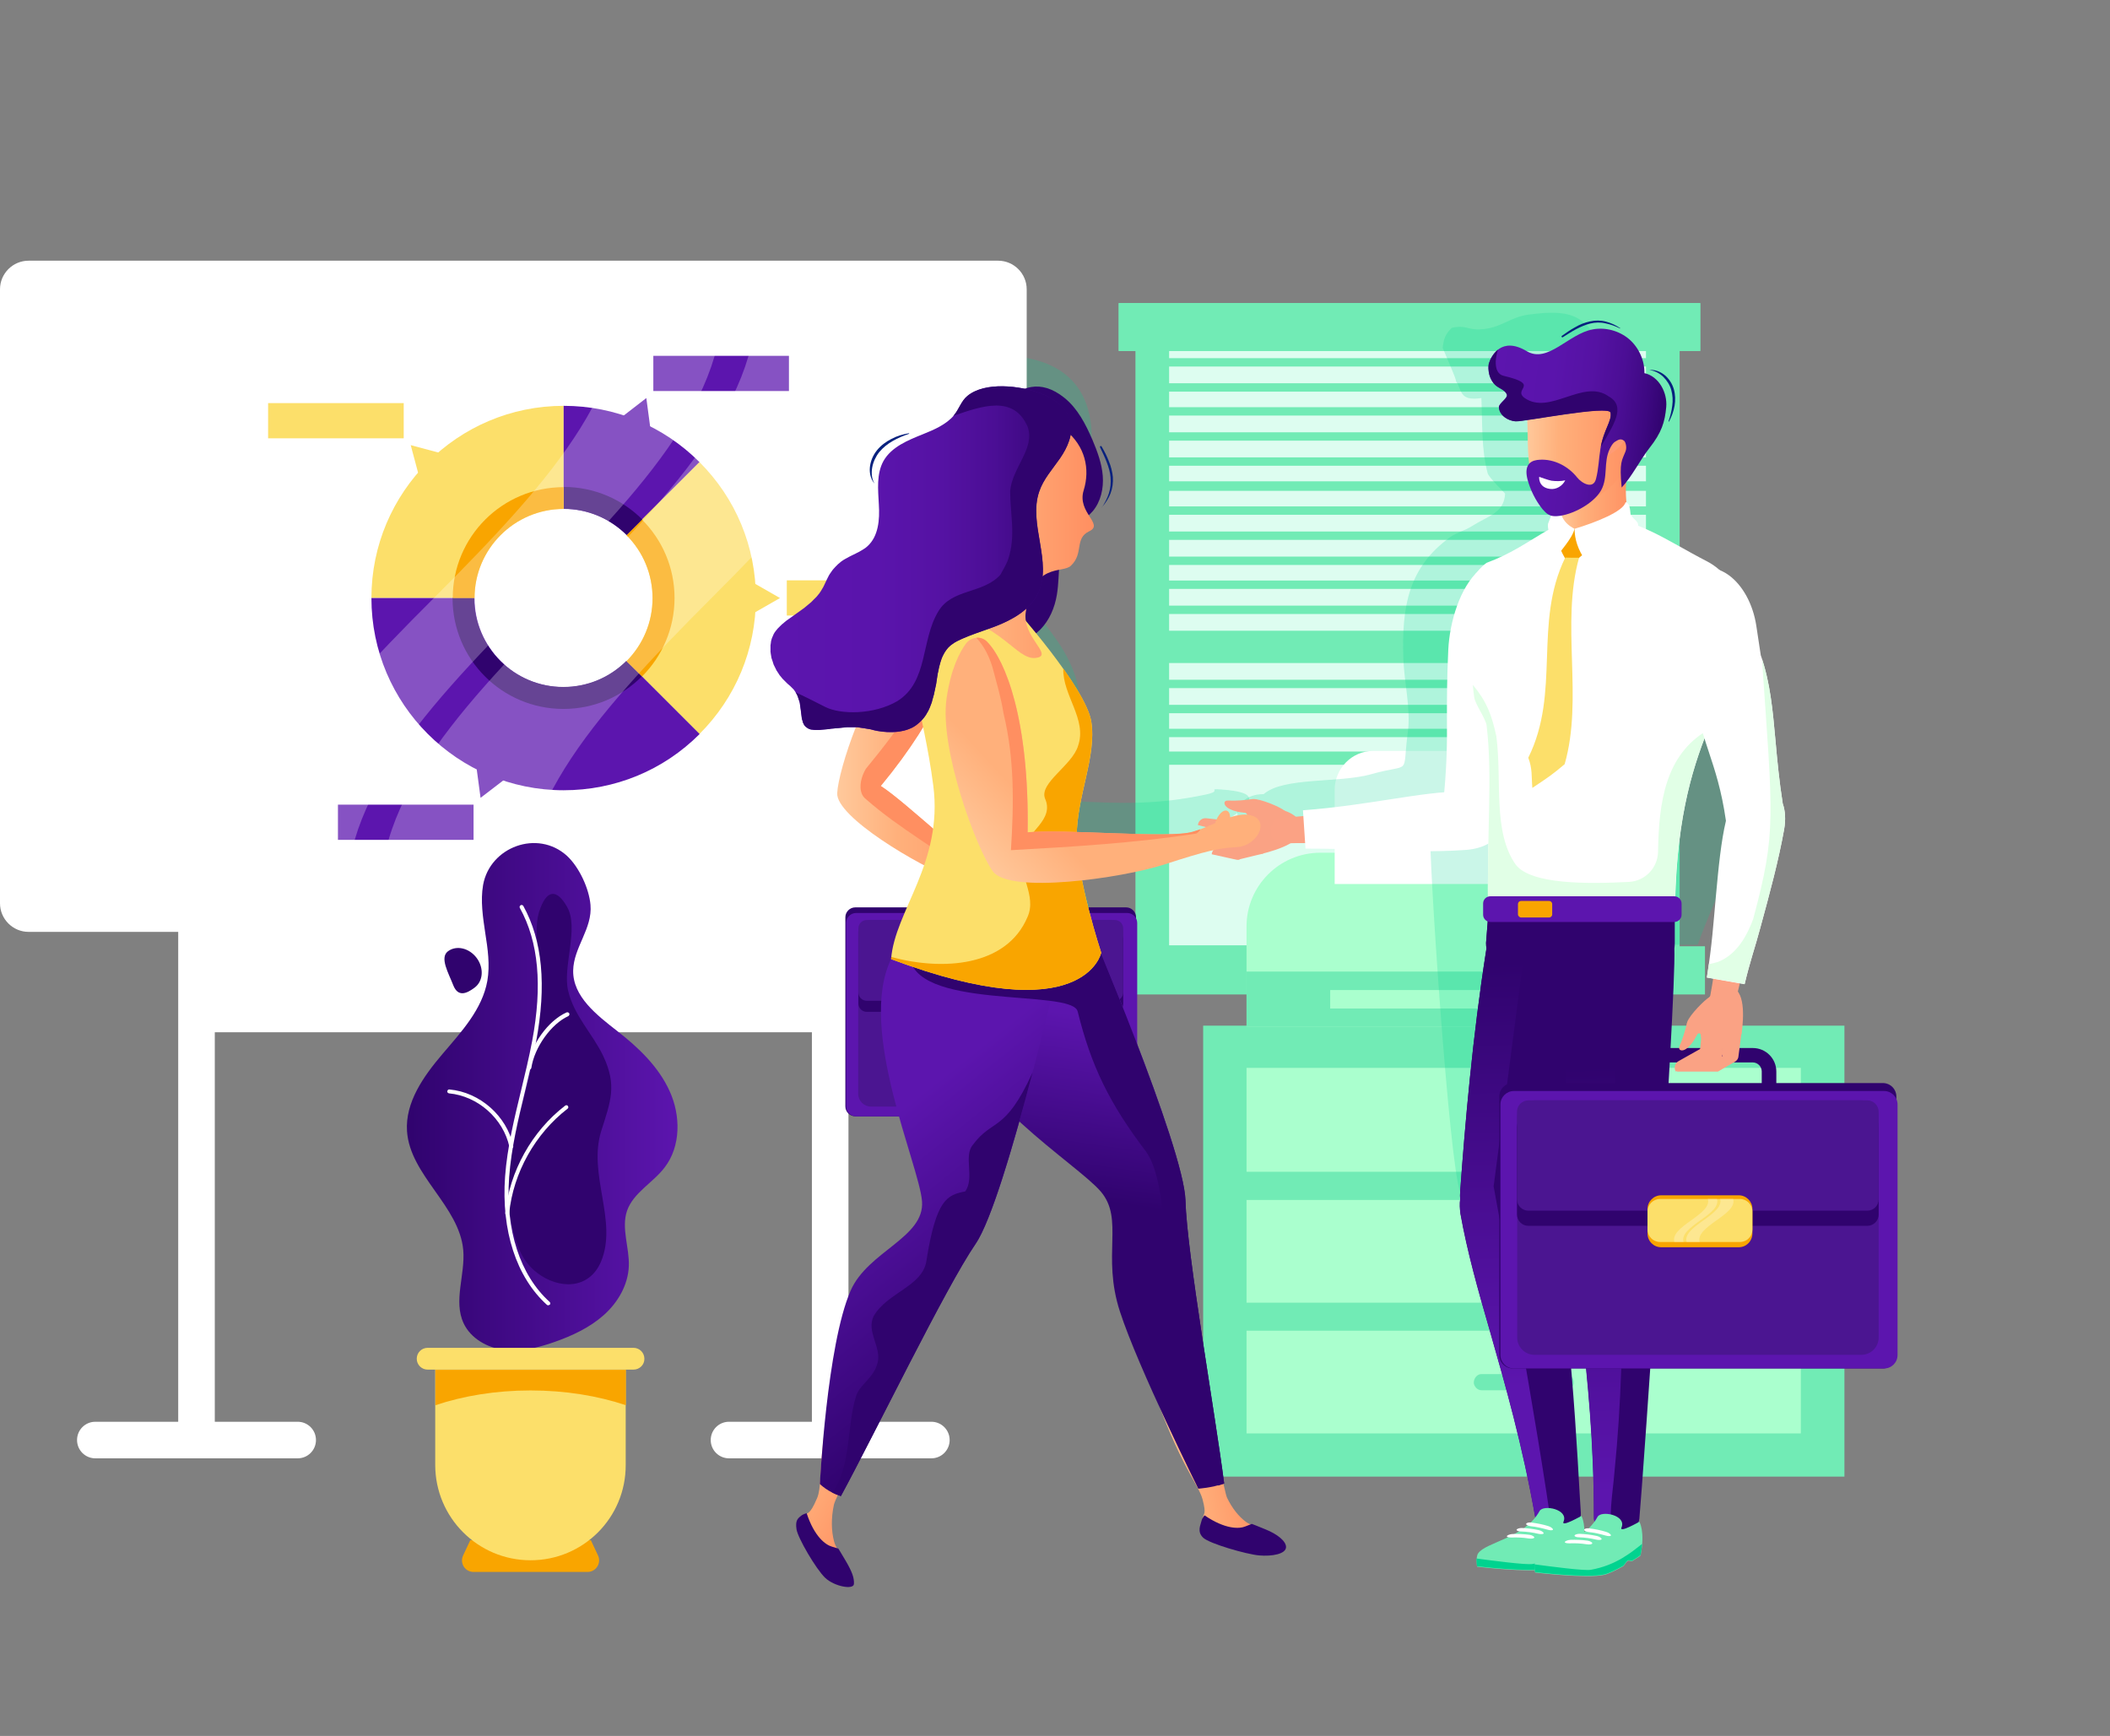 <?xml version="1.0" encoding="utf-8"?>
<!-- Generator: Adobe Illustrator 22.1.0, SVG Export Plug-In . SVG Version: 6.00 Build 0)  -->
<svg version="1.1" xmlns="http://www.w3.org/2000/svg" xmlns:xlink="http://www.w3.org/1999/xlink" x="0px" y="0px"
	 viewBox="0 0 1084.5 892.3" style="enable-background:new 0 0 1084.5 892.3;" xml:space="preserve">
<rect x="0" y="0" width="1084.5" height="892.3" fill="#808080" stroke="none"/>
<style type="text/css">
	.st0{fill:#DDFDF0;}
	.st1{fill:#AAFFCE;}
	.st2{fill:#71EBB5;}
	.st3{fill:#FFFFFF;}
	.st4{fill:#E1FFE6;}
	.st5{opacity:0.21;fill:#00D38F;}
	.st6{fill:#FCDF6A;}
	.st7{fill:#5C15AE;}
	.st8{fill:#30036E;}
	.st9{fill:#F9A500;}
	.st10{opacity:0.26;}
	.st11{fill:url(#SVGID_1_);}
	.st12{fill:#FAA284;}
	.st13{fill:#FBA284;}
	.st14{fill:url(#SVGID_2_);}
	.st15{fill:url(#SVGID_3_);}
	.st16{fill:url(#SVGID_4_);}
	.st17{fill:url(#SVGID_5_);}
	.st18{fill:#FF9B75;}
	.st19{fill:url(#SVGID_6_);}
	.st20{fill:#08217E;}
	.st21{fill:#00D38F;}
	.st22{fill:#4B1591;}
	.st23{fill:#FF983D;}
	.st24{fill:url(#SVGID_7_);}
	.st25{fill:url(#SVGID_8_);}
	.st26{fill:url(#SVGID_9_);}
	.st27{fill:url(#SVGID_10_);}
	.st28{fill:#FF8F61;}
	.st29{fill:url(#SVGID_11_);}
	.st30{fill:url(#SVGID_12_);}
	.st31{fill:url(#SVGID_13_);}
	.st32{fill:url(#SVGID_14_);}
	.st33{fill:url(#SVGID_15_);}
</style>

<g id="okno">
	<g>
		<rect x="586.1" y="170" class="st0" width="273.5" height="324.5"/>
		<rect x="595.9" y="184.1" class="st2" width="255" height="4.3"/>
		<rect x="595.9" y="197" class="st2" width="255" height="4.3"/>
		<rect x="595.9" y="209.3" class="st2" width="255" height="4.3"/>
		<rect x="595.9" y="222.2" class="st2" width="255" height="4.3"/>
		<rect x="595.9" y="235.1" class="st2" width="255" height="4.3"/>
		<rect x="595.9" y="247.4" class="st2" width="255" height="4.9"/>
		<rect x="595.9" y="260.3" class="st2" width="255" height="4.3"/>
		<rect x="595.9" y="273.2" class="st2" width="255" height="4.3"/>
		<rect x="595.9" y="286.1" class="st2" width="255" height="4.3"/>
		<rect x="595.9" y="298.4" class="st2" width="255" height="4.3"/>
		<rect x="595.9" y="311.3" class="st2" width="255" height="4.3"/>
		<rect x="595.9" y="324.2" class="st2" width="255" height="4.3"/>
		<rect x="595.9" y="336.5" class="st2" width="255" height="4.3"/>
		<rect x="595.9" y="349.4" class="st2" width="255" height="4.3"/>
		<rect x="595.9" y="362.3" class="st2" width="255" height="4.3"/>
		<rect x="595.9" y="374.6" class="st2" width="255" height="4.3"/>
		<rect x="595.9" y="386.3" class="st2" width="255" height="6.8"/>
		<path class="st2" d="M600.9,485.9H846V179.2H600.9V485.9z M863.3,503.7H583.6V161.4h279.7V503.7z"/>
		<rect x="592.2" y="327.3" class="st2" width="262.4" height="10.4"/>
		<rect x="572.5" y="486.5" class="st2" width="303.8" height="24.6"/>
		<rect x="572.5" y="486.5" class="st2" width="303.8" height="24.6"/>
		<rect x="575" y="155.8" class="st2" width="298.9" height="24.6"/>
		<rect x="575" y="155.8" class="st2" width="298.9" height="24.6"/>
	</g>
	<g>
		<rect x="618.4" y="527.2" class="st2" width="329.6" height="231.8"/>
		<rect x="640.7" y="548.9" class="st1" width="284.9" height="53.4"/>
		<rect x="640.7" y="616.8" class="st1" width="284.9" height="52.8"/>
		<rect x="640.7" y="684" class="st1" width="284.9" height="52.8"/>
		<path class="st2" d="M805,714.6c-43.6,0-43.6,0-43.6,0c-2.2,0-3.9-2.2-3.9-3.9c0-2.2,1.7-4.4,3.9-4.4c43.6,0,43.6,0,43.6,0
			c2.2,0,3.9,2.2,3.9,4.4C808.9,712.4,807.2,714.6,805,714.6z"/>
		<path class="st2" d="M805,646.8c-43.6,0-43.6,0-43.6,0c-2.2,0-3.9-1.7-3.9-3.9c0-2.2,1.7-3.9,3.9-3.9c43.6,0,43.6,0,43.6,0
			c2.2,0,3.9,1.7,3.9,3.9C808.9,645.1,807.2,646.8,805,646.8z"/>
		<path class="st2" d="M805,579.5c-43.6,0-43.6,0-43.6,0c-2.2,0-3.9-1.7-3.9-3.9s1.7-3.9,3.9-3.9c43.6,0,43.6,0,43.6,0
			c2.2,0,3.9,1.7,3.9,3.9S807.2,579.5,805,579.5z"/>
		<path class="st1" d="M818.9,438.3c-140.2,0-140.2,0-140.2,0c-21.2,0-38,17.2-38,37.8c0,51.7,0,51.7,0,51.7
			c216.7,0,216.7,0,216.7,0c0-51.7,0-51.7,0-51.7C857.5,455.5,840.1,438.3,818.9,438.3z"/>
		<path class="st3" d="M811.7,454.4c0-30.6,0-30.6,0-30.6c-38-37.8-38-37.8-38-37.8c-68.1,0-68.1,0-68.1,0c-10.6,0-19.6,8.9-19.6,20
			c0,48.4,0,48.4,0,48.4H811.7z"/>
		<path class="st4" d="M793.2,423.8c18.4,0,18.4,0,18.4,0c-38-37.8-38-37.8-38-37.8c0,18.3,0,18.3,0,18.3
			C773.7,415.5,782.6,423.8,793.2,423.8z"/>
		<path class="st2" d="M815,483.3c0,2.8-1.7,4.4-4.5,4.4c-2.2,0-4.5-1.7-4.5-4.4c0-2.8,2.2-4.4,4.5-4.4
			C813.3,478.9,815,480.5,815,483.3z"/>
		<path class="st2" d="M827.9,483.3c0,2.8-2.2,4.4-4.5,4.4c-2.8,0-4.5-1.7-4.5-4.4c0-2.8,1.7-4.4,4.5-4.4
			C825.6,478.9,827.9,480.5,827.9,483.3z"/>
		<path class="st2" d="M840.7,483.3c0,2.8-2.2,4.4-4.5,4.4c-2.8,0-5-1.7-5-4.4c0-2.8,2.2-4.4,5-4.4
			C838.5,478.9,840.7,480.5,840.7,483.3z"/>
		<rect x="640.7" y="499.4" class="st2" width="216.7" height="28.4"/>
		<rect x="683.7" y="508.9" class="st1" width="130.2" height="9.5"/>
	</g>
</g>
<g id="shadows">
	<path class="st5" d="M438.1,352.4c-3.5,8-6.5,16.1-9,24.4c-2.6,12-4.7,15.4,0.7,25.8c6,11.7,22.7,14,30.4,23.3
		c12.5,2.5,14.3,8.9,5.2,19.1c-2.8,6-5.3,12-7.5,18.2c-2.6,7.7-4.7,15.2-6.2,22.6h115.1c-6-16.1-11.2-32.4-14.4-49.3
		c18.6-1.8,62.5-4.5,78.5-15.1c13.8-9.2,17-14.2-3.3-15.6c-7.6-0.5,1.2,0.7-7.8,2.6c-24.5,5.2-42.9,4.8-69.4,3.3
		c2.5-33.6,13.3-52.5-6.9-82.2c-4.6-6.5-9.4-12.8-14.5-18.9c3.3-2.7,5.9-6.1,7.7-10.1c1.4-11.3,7.2-18.8,10.4-25
		c16.1-30.7,28.8-86.1-24.1-92.2c-21.8-2.5-21.6,2.6-37,13.7c-8.2,5.9-20.5,8.8-27.9,15.2c-17.1,15-4.9,25.5-12,43.2
		c-4.4,10.9-16,11-19.8,19.4c-9.7,21.4,7.1,39.3,10.8,59.8C446.5,338.6,446.8,344.5,438.1,352.4z M470.1,359.6
		c3.6,17.3,7.6,35.2,5.2,52.9c-2.7-2.3-5.4-4.7-8.1-7c-6.2-5.3-12.3-10.8-19.1-15.2C456,380.6,463.6,370.3,470.1,359.6z"/>
	<path class="st5" d="M735.1,425.7c-1,13.1,9.8,173.6,15.4,186.8l98.1-126.8c-0.3-2.3-0.7-4.6-0.1-6.6c1.8-5.7,0.4-14.9,0.8-21
		c1.3-24.1,4.3-48,8.7-71.8c7.2,24.6-10.8,76.2-4.3,99.3h18.9c8.3-24.3,28.1-58.1,19.9-83.4c-5.1-31.8-2.4-72.7-16.5-102.4
		c-8.8-18.4-27.4-24-43.7-33.9c-41.9-25.6,8.5-46.4-6.7-82c-9.4-21.9-17.2-25.2-39.8-22.2c-10,1.3-14.1,7-24.9,7.6
		c-6.5,0.4-7.4-2.4-14.7-0.8c-3.5,3.5-4.1,5.6-4.7,10.3c0,0.2,8.4,19.1,6.6,16.8c3.6,4.7,1.5,10.8,13.3,9
		c0.6,13.5-0.1,25.9,3.2,38.6c0.6,2.3,9,10.3,9,10.6c-0.6,10-8.7,11.3-17,16.6c-3.4,2.2-7.8,3.3-11.1,5.6
		c-21.7,15.6-25.1,35.9-24.2,62.7c0.4,12,3.9,25.8,2.3,37.6c-3.1,23.4,2.5,15.6-19,21.7c-16.4,4.6-44.9,1.3-55.1,10.2
		c-17.9,0-18.5,21.2,0.9,13.9C662,432.2,717.1,428.3,735.1,425.7z"/>
</g>
<g id="tablica">
	<g>
		<path class="st3" d="M478.7,730.8h-42.6V472.6h-18.8H110.4H91.6v258.2H49c-5.2,0-9.4,4.2-9.4,9.4c0,5.2,4.2,9.4,9.4,9.4h104
			c5.2,0,9.4-4.2,9.4-9.4c0-5.2-4.2-9.4-9.4-9.4h-42.6V530.6h306.9v200.2h-42.6c-5.2,0-9.4,4.2-9.4,9.4c0,5.2,4.2,9.4,9.4,9.4h104
			c5.2,0,9.4-4.2,9.4-9.4C488.1,735,483.9,730.8,478.7,730.8z"/>
		<g>
			<path class="st3" d="M14.7,479H513c8.1,0,14.7-6.6,14.7-14.7V148.7c0-8.1-6.6-14.7-14.7-14.7H14.7C6.6,134,0,140.6,0,148.7v315.6
				C0,472.4,6.6,479,14.7,479z"/>
			<rect x="18.8" y="152.8" class="st3" width="490" height="307.4"/>
		</g>
		<g>
			<path class="st6" d="M243.9,307.4h-53c0-54.5,44.3-98.8,98.8-98.8l0,53C264.4,261.6,243.9,282.2,243.9,307.4z"/>
			<path class="st7" d="M322.1,275c-8.6-8.6-20.1-13.4-32.4-13.4v-53c26.4,0,51.2,10.3,69.9,29L322.1,275z"/>
			<path class="st6" d="M359.5,377.3l-37.5-37.5c8.6-8.6,13.4-20.1,13.4-32.4c0-12.2-4.8-23.7-13.4-32.4l37.5-37.5
				c18.7,18.7,29,43.5,29,69.9C388.5,333.8,378.2,358.6,359.5,377.3z"/>
			<path class="st7" d="M289.7,406.2c-54.5,0-98.8-44.3-98.8-98.8h53c0,25.3,20.5,45.8,45.8,45.8c12.2,0,23.7-4.8,32.4-13.4
				l37.5,37.5C340.9,396,316.1,406.2,289.7,406.2z"/>
			<polygon class="st6" points="215,243.4 211.1,228.8 225.7,232.7 			"/>
			<polygon class="st7" points="259,400.9 247,410.1 245,395.2 			"/>
			<polygon class="st6" points="387.8,299.9 400.9,307.4 387.8,314.9 			"/>
			<polygon class="st7" points="320.3,213.8 332.2,204.6 334.2,219.6 			"/>
			<path class="st8" d="M232.6,307.4c0,31.5,25.5,57,57,57c15.8,0,30-6.4,40.3-16.7l-8-8c-8.6,8.6-20.1,13.4-32.4,13.4
				c-25.3,0-45.8-20.5-45.8-45.8H232.6z"/>
			<path class="st9" d="M330,347.7c10.3-10.3,16.7-24.6,16.7-40.3c0-15.8-6.4-30-16.7-40.3l-8,8c8.6,8.6,13.4,20.1,13.4,32.4
				c0,12.2-4.8,23.7-13.4,32.4L330,347.7z"/>
			<path class="st8" d="M322.1,275l8-8c-10.3-10.3-24.6-16.7-40.3-16.7v11.2C301.9,261.6,313.4,266.4,322.1,275z"/>
			<path class="st9" d="M289.7,261.6v-11.2c-31.5,0-57,25.5-57,57v0h11.2C243.9,282.2,264.4,261.6,289.7,261.6z"/>
			<rect x="335.8" y="182.9" class="st7" width="69.7" height="18.1"/>
			<rect x="404.4" y="298.3" class="st6" width="69.7" height="18.1"/>
			<rect x="173.7" y="413.6" class="st7" width="69.7" height="18.1"/>
			<rect x="137.8" y="207.2" class="st6" width="69.7" height="18.1"/>
		</g>
		<g class="st10">
			<g>
				<path class="st3" d="M197.6,479.9c24.5,0,49,0,73.5,0c-12.3-59.4,31.9-109.7,94.6-172.5c62.5-62.6,106.9-113.1,94.6-172.5
					c-24.5,0-49,0-73.5,0c12.3,59.5-32.1,109.9-94.6,172.5C229.6,370.1,185.3,420.4,197.6,479.9z"/>
				<path class="st3" d="M128.4,479.9c17.3,0,34.5,0,51.8,0c-12.3-59.4,31.9-109.7,94.6-172.5c62.5-62.6,106.9-113.1,94.6-172.5
					c-17.3,0-34.5,0-51.8,0c12.3,59.5-32.1,109.9-94.6,172.5C160.3,370.1,116.1,420.4,128.4,479.9z"/>
			</g>
		</g>
	</g>
</g>
<g id="krzak">
	<g>
		<g>
			<linearGradient id="SVGID_1_" gradientUnits="userSpaceOnUse" x1="209.175" y1="563.826" x2="348.228" y2="563.826">
				<stop  offset="0" style="stop-color:#30036E"/>
				<stop  offset="1" style="stop-color:#5C15AE"/>
			</linearGradient>
			<path class="st11" d="M248.3,454.9c-1.4,8.1-0.1,16.5,1.1,24.6c1.3,8.2,2.5,16.5,1.1,24.6c-2.6,14.7-13.4,26.3-23.1,37.7
				c-9.7,11.4-19.2,24.8-18.2,39.7c1.6,22.7,26.8,38.3,28.9,61c1.1,12.7-5.2,26.2,0.2,37.7c3.7,7.9,12.4,12.7,21,13.7
				c8.7,1,17.4-1.2,25.7-4.1c9.1-3.2,18.1-7.4,25.3-13.8c7.2-6.4,12.5-15.4,12.9-25.1c0.4-9.6-4-19.5-0.9-28.6
				c3.3-9.3,13.3-14.3,19.3-22.2c8.4-10.9,8.3-26.7,2.6-39.2c-5.7-12.6-16-22.4-26.9-30.9c-10.5-8.2-22.9-17.7-22.7-31.1
				c0.2-12,10-21.5,8.9-33.8c-0.7-8.3-5.8-19.4-12.1-25.2C276.3,426.2,251.8,435.3,248.3,454.9z"/>
			<path class="st8" d="M292,509.2c3,13,12.7,22.2,18.2,33.9c6.9,14.9,3.7,22.9-1.1,38c-7.2,22.5,8.6,46.5-0.2,67.4
				c-6.2,14.6-21.9,14.2-32.9,5.7c-8.4-6.5-11-15.5-13.1-25.6c-3.7-17.5-0.4-34.5,3.3-51.6c1.3-6.1,3-12.1,4.5-18.1
				c3.7-15.3,6.9-30.6,7.7-46.4c0.6-12.3-4.9-32-1.4-43.5c3.8-12.2,9.2-12.2,14.5-2.8C297.7,477.1,289.1,496.9,292,509.2z"/>
			<g>
				<path class="st3" d="M281.5,670.9c-0.1,0-0.3-0.1-0.4-0.2c-15.7-14.2-23.5-38.2-21.5-65.9c1.1-15.1,4.8-30.1,8.3-44.6
					c2-8.2,4-16.6,5.6-25c5.4-28.7,3.3-51.1-6.3-68.5c-0.3-0.5-0.1-1.1,0.4-1.4c0.5-0.3,1.1-0.1,1.4,0.4c9.8,17.8,12,40.7,6.5,69.9
					c-1.6,8.4-3.6,16.9-5.6,25.1c-3.5,14.4-7.1,29.3-8.2,44.3c-2,27.1,5.6,50.5,20.8,64.2c0.4,0.4,0.5,1,0.1,1.4
					C282.2,670.9,281.8,671,281.5,670.9z"/>
			</g>
			<g>
				<path class="st3" d="M260.4,624.6c-0.5-0.1-0.8-0.6-0.7-1.1c2.2-21.4,13.7-42.1,30.8-55.2c0.4-0.3,1.1-0.3,1.4,0.2
					c0.3,0.4,0.3,1.1-0.2,1.4c-16.6,12.8-27.9,32.9-30,53.8c-0.1,0.6-0.6,1-1.1,0.9C260.5,624.6,260.4,624.6,260.4,624.6z"/>
			</g>
			<g>
				<path class="st3" d="M271.7,549.6c-0.5-0.1-0.8-0.6-0.7-1.1c1.8-11.4,10.6-23.8,20.2-28.1c0.5-0.2,1.1,0,1.4,0.5
					c0.2,0.5,0,1.1-0.5,1.4c-8.8,4-17.4,16-19,26.6c-0.1,0.6-0.6,0.9-1.2,0.9C271.8,549.6,271.8,549.6,271.7,549.6z"/>
			</g>
			<g>
				<path class="st3" d="M262.5,590.2c-0.3-0.1-0.6-0.4-0.7-0.8c-3.2-14.5-16.2-26-31-27.4c-0.6-0.1-1-0.6-0.9-1.1
					c0.1-0.6,0.6-1,1.1-0.9c15.6,1.4,29.5,13.6,32.8,29c0.1,0.6-0.2,1.1-0.8,1.2C262.9,590.2,262.7,590.2,262.5,590.2z"/>
			</g>
		</g>
		<path class="st8" d="M233,506.5c-2.5-6.4-7.1-14.2-2.8-17.5c4.4-3.3,11-1.7,14.8,3.4c3.8,5.1,3.4,11.9-1,15.2
			C239.7,510.9,235.4,512.5,233,506.5z"/>
	</g>
	<g>
		<g>
			<path class="st9" d="M303.7,791.7h-62l-3.7,7.9c-1.8,3.9,1,8.4,5.4,8.4H302c4.3,0,7.2-4.5,5.4-8.4L303.7,791.7z"/>
			<path class="st6" d="M272.7,802L272.7,802c-27,0-49-21.9-49-49v-49h97.9v49C321.7,780.1,299.8,802,272.7,802z"/>
			<path class="st6" d="M325.6,704H219.8c-3.1,0-5.6-2.5-5.6-5.6l0,0c0-3.1,2.5-5.6,5.6-5.6h105.8c3.1,0,5.6,2.5,5.6,5.6l0,0
				C331.3,701.5,328.7,704,325.6,704z"/>
			<path class="st9" d="M272.7,714.7c17.9,0,34.7,2.8,49,7.6v-18.2h-97.9v18.2C238.1,717.5,254.8,714.7,272.7,714.7z"/>
		</g>
	</g>
</g>
<g id="_x40_jego_reka">
	<g>
		<g>
			<g>
				<path class="st12" d="M622.8,439.1c0.2-2.2,2.1-3.9,4.3-3.7l7.9,0c1.7,0.1,3.1,0,3,1.7l-0.2,3.4c-0.1,1.9-1.9,1.5-3.7,1.1
					L622.8,439.1z"/>
				<path class="st12" d="M633.1,439.5L633.1,439.5c-0.5-1.7,0.5-3.4,2.2-3.9l9.7-2.8c1.9-0.5,5.9,5.5,4,6l-11.9,2.9
					C635.3,442.1,633.6,441.1,633.1,439.5z"/>
			</g>
			<g>
				<path class="st12" d="M618.6,435.7c0.1-2.2,2-3.9,4.2-3.7l12.6,0.8c1.7,0.1,3.1-0.1,3,1.7l-0.2,3.4c-0.1,1.9-1.8,1.5-3.7,1.1
					L618.6,435.7z"/>
				<path class="st12" d="M633.8,436.9L633.8,436.9c-0.6-1.6,0.3-3.4,2-4l9.5-3.2c1.9-0.6,4,0.3,4.6,2.1l0,0
					c0.6,1.8-0.5,3.7-2.4,4.3l-9.7,2.9C636.1,439.5,634.3,438.6,633.8,436.9z"/>
			</g>
			<g>
				<path class="st12" d="M615.3,430.7c0.1-2.2,1.9-3.9,4.1-3.9l12.6,0.4c1.7,0.1,3.1-0.2,3.1,1.6l-0.1,3.4
					c-0.1,1.9-1.8,1.6-3.7,1.2L615.3,430.7z"/>
				<path class="st12" d="M630.3,431.7L630.3,431.7c-0.6-1.6,0.3-3.4,2-4l12.2-4.1c1.9-0.6,4,0.3,4.6,2.1l0,0
					c0.6,1.8-0.5,3.7-2.4,4.3l-12.3,3.8C632.7,434.2,630.9,433.3,630.3,431.7z"/>
			</g>
			<path class="st12" d="M653.7,415.8c5.3-0.3,13.7,2.5,15.2,8.6c2,8.1-12.3,12.4-20,14.4c-5,0.3-8.9-3.2-10.2-7.8
				c-0.6-2.1-3.2-7.7,0-10.4C642,417.9,651.3,415.9,653.7,415.8z"/>
			<g>
				<path class="st12" d="M641.5,417.7c-4.6,0.3-11.4-1.6-12.1-4.5c-0.3-1.3,0.7-1.8,2.1-1.7c3.6,0.2,8.4-0.2,12-0.7
					C647.4,411.3,647.4,417.4,641.5,417.7z"/>
				<path class="st12" d="M660.4,416.8c0.9,6.6-8.4,8.2-13,4.9c-1.7-1.2-5-1.3-6.8-2.2c1-0.5,0-1.8-1-1.8c-2.9,0,0.5-6.9,4.5-7
					C647.9,410.6,657.9,414.7,660.4,416.8z"/>
			</g>
			<g>
				<path class="st12" d="M615.7,424.1c0.2-2.2,2.2-3.8,4.4-3.5l12.6,1.4c1.7,0.2,3.1,0.1,3,1.8l-0.4,3.4c-0.2,1.9-1.9,1.5-3.8,0.9
					L615.7,424.1z"/>
				<path class="st12" d="M630.8,426L630.8,426c-0.5-1.7,0.5-3.4,2.2-3.9l12.4-3.6c1.9-0.6,3.9,0.5,4.5,2.3l0,0
					c0.5,1.8-0.7,3.7-2.6,4.2l-12.5,3.3C633,428.6,631.3,427.6,630.8,426z"/>
			</g>
		</g>
		<g>
			<g>
				<path class="st13" d="M658.8,433.5c37.9-0.9,64.4,2.6,94.2,0.6c11-0.7,17.2-6.2,16.7-13.3l0,0c-0.5-6.9-6.8-10.9-17.5-11
					c-22.4-0.3-50.2,8-93.7,10.5C651.1,420.9,651.6,433.7,658.8,433.5z"/>
			</g>
			<g>
				<path class="st3" d="M714.3,410.9c14.4-2.2,26.9-4.2,37.9-4c12.2,0.2,19.7,5.3,20.3,13.7c0.6,9-7.2,15.5-19.4,16.3
					c-16.2,1.1-31.6,0.6-47.8,0c-10.8-0.4-21.9-0.7-34.3-0.7l-1.3-19.7C686.9,415.2,701.3,412.9,714.3,410.9z"/>
			</g>
		</g>
	</g>
</g>
<g id="gosc">
	<g>
		<g>
			<path class="st8" d="M750.5,616.4c-0.1-1.2-0.1-2.5,0-3.9c2.5-34.4,6.3-79.4,13.5-124.9c-0.1-1-0.2-1.9-0.2-2.9l2.7-34.4h94.3
				v34.4c0,1-0.1,1.9-0.2,2.9c0.9,28.3-16.3,275.5-18,293c-0.8,6-5.9,10.6-11.8,10.6c-3.1,0-5.9-1.2-8.1-3.4
				c-2.2-2.2-3.5-5.2-3.4-8.4c0-38.6-3.3-70.2-6.3-98c-2.4-22.9-4.5-42.7-4.5-62.6c0-0.1,0-0.1,0-0.2c-0.1-0.4-0.1-0.8-0.2-1.2
				c-1.2-11.7-2.5-24.7-3.6-38.5c-0.1,0.5-0.3,0.9-0.4,1.4c-3.3,11.9-6.8,24.3-10.1,37.2c13,39.6,17,142.4,18.3,159.9
				c0.3,6.1-3.9,11.5-9.8,12.5c-3,0.5-6.1-0.1-8.6-1.9c-2.6-1.8-4.3-4.6-4.9-7.7c-6.7-38-15.5-68.5-23.2-95.5
				c-6.4-22.1-11.8-41.3-15.3-60.9C750.3,621.3,750.2,618.8,750.5,616.4z"/>
			<g>
				
					<linearGradient id="SVGID_2_" gradientUnits="userSpaceOnUse" x1="14.879" y1="767.927" x2="20.182" y2="548.145" gradientTransform="matrix(-1 0 0 1 837.619 0)">
					<stop  offset="0" style="stop-color:#5C15AE"/>
					<stop  offset="1" style="stop-color:#30036E"/>
				</linearGradient>
				<path class="st14" d="M802.7,515.1c14.1,7.1,25.9,18.9,27.1,31.8c3.5,69.5,7.1,139.1,0,209.8c-0.9,11.1-3.3,22.9-0.9,34.3
					c-2.4-0.4-4.6-1.5-6.3-3.2c-2.2-2.2-3.5-5.2-3.4-8.4c0-38.6-3.3-70.2-6.3-98c-2.4-22.9-4.5-42.7-4.5-62.6c0-0.1,0-0.1,0-0.2
					c-0.1-0.4-0.1-0.8-0.2-1.2c-1.2-11.3-2.4-23.8-3.5-37.2C806.5,558.3,802.7,537.2,802.7,515.1z"/>
				
					<linearGradient id="SVGID_3_" gradientUnits="userSpaceOnUse" x1="69.689" y1="494.96" x2="61.44" y2="713.563" gradientTransform="matrix(-1 0 0 1 837.619 0)">
					<stop  offset="0" style="stop-color:#30036E"/>
					<stop  offset="1" style="stop-color:#5C15AE"/>
				</linearGradient>
				<path class="st15" d="M750.5,616.4c-0.1-1.2-0.1-2.5,0-3.9c2.5-34.4,6.3-79.4,13.5-124.9c-0.1-1-0.2-1.9-0.2-2.9l2.7-34.4h22
					c-7.9,61.6-20.8,159.5-20.8,159.5s23.5,127.5,30.4,179.9c-1.5-0.3-2.8-0.9-4.1-1.8c-2.6-1.8-4.3-4.6-4.9-7.7
					c-6.7-38-15.5-68.5-23.2-95.5c-6.4-22.1-11.8-41.3-15.3-60.9C750.3,621.3,750.2,618.8,750.5,616.4z"/>
			</g>
		</g>
		<path class="st3" d="M780.6,290.1c-1.3-1.6-3-2.5-5-2.7c-5.6-0.4-10.7,1.5-15.3,5.6c-10,8.9-15.2,26.9-15.9,40.8
			c-0.7,14.9-0.7,25.3-0.7,34.5c0.1,13.6,0.1,25.3-2.2,47.4c-0.6,12.8,6.5,19,13.8,19.5c7.3,0.5,15.2-4.6,16.4-17.2
			c1.2-16.8,3.3-29.5,5.4-41.8c2.1-12.2,4.1-23.8,5.1-38.8c0-0.4,0.2-1.4,0.3-2.8C784.6,317.5,786.3,297,780.6,290.1z"/>
		<path class="st3" d="M764.9,473c-0.9-46.1,2.4-73.1-0.8-100.2c-0.4-3.5-6-11-6.4-14.7c-1.7-14.7-2.7-31.1-3.9-51.5
			c-0.3-5.7,5.5-14,10.3-17.3c24.8-9.2,32.9-23.4,55.7-23.4c21.3,0,36.5,11.8,57.5,22.6c8.9,4.6,15.1,13.2,16.6,23.1
			c0.3,1.8,0.4,3.4,0.4,4.7c0,47.4-33.4,58.6-33.4,156.6H764.9z"/>
		<path class="st3" d="M779.2,439.7c0-0.1,0-0.2,0-0.3c0-0.2,0-0.5,0-0.7V439.7z"/>
		<path class="st4" d="M852.2,437.9c-0.2,8.2-6.6,14.9-14.8,15.4c-21.2,1.1-50.4,1.4-58.3-8.8c-12-17-7-43-10-66
			c-2.4-11.1-4.9-17.8-12.1-26.5c0.2,2.1,0.4,4.2,0.7,6.3c0.4,3.6,6,11.1,6.4,14.7c3.2,27.1-0.1,54,0.8,100.2h95.9
			c0-49.5,8.5-76.8,16.9-97.9C855.9,388,852.6,412.4,852.2,437.9z"/>
		<g>
			<path class="st7" d="M766,460.7h94.6c2,0,3.7,1.7,3.7,3.7v5.8c0,2-1.7,3.7-3.7,3.7H766c-2,0-3.7-1.7-3.7-3.7v-5.8
				C762.3,462.3,764,460.7,766,460.7z"/>
			<path class="st9" d="M781.8,471.6h14.4c0.9,0,1.6-0.7,1.6-1.6v-5.3c0-0.9-0.7-1.6-1.6-1.6h-14.4c-0.9,0-1.6,0.7-1.6,1.6v5.3
				C780.2,470.8,781,471.6,781.8,471.6z"/>
		</g>
		<g>
			<g>
				
					<linearGradient id="SVGID_4_" gradientUnits="userSpaceOnUse" x1="-1.748" y1="251.379" x2="36.123" y2="251.379" gradientTransform="matrix(-1 0 0 1 837.619 0)">
					<stop  offset="0" style="stop-color:#FF8F61"/>
					<stop  offset="0.701" style="stop-color:#FFB07B"/>
					<stop  offset="1" style="stop-color:#FFC99C"/>
				</linearGradient>
				<path class="st16" d="M839.4,272.8c-16.4,8.8-34.9,7.6-37.6,0c-0.7-9.4,0.2-19.9,0.7-30.9c0.5-8.7,7.4-16.4,16.1-17.8l0,0
					c10-1.7,18.3,5.5,17.9,15.4C834.6,256.2,836.1,262.5,839.4,272.8z"/>
				<g>
					<path class="st9" d="M800.4,278.5c1.6,4.1,3.7,8.3,6.3,12.4c4.7-4.1,9.7-8.3,15.4-12.4c-2.7-1.9-12.8-6.7-12.8-6.7
						S802.3,273.6,800.4,278.5z"/>
				</g>
				<path class="st3" d="M814.8,288c-3.7-5.4-5.5-10.8-5.5-16.2c10.8-3.2,25.3-9,26.2-13.7c2.1,0.5,2.3,3.3,2.6,6.4
					c2.3,3.6,5.1,3.6,3.3,7.4C839,276.9,826,286.2,814.8,288z"/>
				<path class="st6" d="M811.6,286.7c-9.5,33.9,2.3,72.3-7.4,106.1c-6.6,5.6-8.4,6.7-16.6,12.2c-0.5-5.6,0.1-9.9-2.1-15.5
					c16.8-33.9,2.5-69,19-102.9C806.1,286.7,809.9,286.7,811.6,286.7z"/>
				<path class="st3" d="M798.9,288c3.4-5.4,9-10.8,10.4-16.2c-5.9-2.9-7.7-7.5-7.7-13.1c-2.4,0.6-4.1,5.7-5.9,10.4
					C794.7,272.6,800.2,282.9,798.9,288z"/>
				
					<linearGradient id="SVGID_5_" gradientUnits="userSpaceOnUse" x1="80.688" y1="294.06" x2="137.101" y2="294.06" gradientTransform="matrix(-1 -8.563410e-03 -8.563410e-03 1 923.939 -67.382)">
					<stop  offset="0" style="stop-color:#FF8F61"/>
					<stop  offset="0.701" style="stop-color:#FFB07B"/>
					<stop  offset="1" style="stop-color:#FFC99C"/>
				</linearGradient>
				<path class="st17" d="M786,195.5c-1.5,4.8-1.8,9.9-1.4,14.9c1.2,12-0.3,23.4,2.6,34.1c2,7.6,1.9,15.3,14.7,14.7
					c8.6-0.4,18.8-1.1,28.1-11.2c5.7-6.2,17.7-18.4,5.3-36.2c-12.4-17.7-48.2-20-48.2-20L786,195.5z"/>
				<path class="st18" d="M824.4,222.8c5.4-5,9.4-3.8,10.5,1.2c1.2,5.2-10.6,11.5-10.6,11.5L824.4,222.8z"/>
				
					<linearGradient id="SVGID_6_" gradientUnits="userSpaceOnUse" x1="-33.912" y1="161.166" x2="59.405" y2="161.166" gradientTransform="matrix(-0.992 -0.128 -0.128 0.992 841.65 58.545)">
					<stop  offset="0" style="stop-color:#30036E"/>
					<stop  offset="0.106" style="stop-color:#3D0881"/>
					<stop  offset="0.257" style="stop-color:#4B0E95"/>
					<stop  offset="0.429" style="stop-color:#5512A3"/>
					<stop  offset="0.64" style="stop-color:#5A14AC"/>
					<stop  offset="1" style="stop-color:#5C15AE"/>
				</linearGradient>
				<path class="st19" d="M779,216.5c-4.1-0.3-8.3-3.1-8.6-7.2c-0.1-2,4.8-4.7,4.1-6.6c-1-2.5-4.2-3.1-6.1-5
					c-4.1-4.1-3.4-10.1-3.1-11c1.2-3.7,6.3-14,19.4-6.2c10.9,6.5,21.5-9,34-11.2c6.5-1.2,13.5,0.7,18.6,5c5,4.3,8,10.9,7.9,17.5
					c7.4,1.6,11.9,10,11.2,17.5c-0.7,7.6-2.3,13-8.7,21.1c-4.7,6-9,14.7-14.2,20.2c-1.3-13.4,0.2-13.9,2-18.6c0.8-2.1,0-4.8-0.7-5.4
					c-1.9-1.5-3.2-0.4-4.6,0.4c-1.3,0.8-2.1,2.3-2.8,3.7c-3.4,7-0.7,14.6-4.5,21.4c-3.8,6.7-14.8,12.7-22.6,13.2
					c-1.4,0.1-2.9,0-4.2-0.7c-1.3-0.6-2.3-1.8-3.3-2.9c-3.6-4.5-6.2-9.8-7.7-15.3c-0.7-2.8-1-6.1,1-8.2c1.4-1.4,3.4-1.8,5.4-1.9
					c7.3-0.4,14.5,3.3,19.1,9.1c2.6,3.2,8.3,6.2,9.7,0.8c1.4-5.4,1.4-10.1,2.3-15.6c1.4-9.3,6-14.2,5.2-18.5
					C827,208,783.1,216.8,779,216.5z"/>
				<path class="st3" d="M804.5,246.9c-1.4,2.9-4.7,4.9-7.9,4.4c-6.1-0.8-5.5-6.2-5.5-6.2s5,1.8,6.4,2
					C799.9,247.4,802.2,247.4,804.5,246.9z"/>
				<path class="st8" d="M765.3,186.7c0.5-1.7,2-4.9,4.7-7c-1,2.3-3.2,12.1,2.9,13.5c19.1,4.5,4.7,6.6,10.5,11.2
					c13,9.5,30.4-10.1,43.5-0.6c9.3,5.2,2,15.2-4.1,25.9c1.5-8.7,5.8-13.5,5-17.6c-0.8-4-44.7,4.8-48.8,4.5
					c-4.1-0.3-8.3-3.1-8.6-7.2c-0.1-2,4.8-4.7,4.1-6.6c-1-2.5-4.2-3.1-6.1-5C764.3,193.6,764.9,187.7,765.3,186.7z"/>
			</g>
			<path class="st20" d="M847.7,190.2c2.8,0.3,5.3,1.7,7.2,3.5c1.9,1.9,3.4,4.2,4.1,6.8c0.7,2.6,0.9,5.3,0.5,8c-0.3,2.7-1,5.4-1.9,8
				c0,0.1,0,0.1,0.1,0.2c0.1,0,0.1,0,0.2-0.1c1.3-2.5,2.3-5.2,2.8-8c0.5-2.8,0.4-5.8-0.4-8.6c-0.8-2.8-2.5-5.4-4.7-7.2
				C853.4,191,850.5,189.9,847.7,190.2z"/>
			<path class="st20" d="M832.8,168.7c-2.2-1.5-4.7-2.7-7.4-3.4c-2.7-0.7-5.5-0.7-8.2-0.1c-2.7,0.6-5.3,1.6-7.6,3
				c-2.4,1.3-4.6,2.8-6.8,4.4c-0.2,0.1-0.3,0.4-0.1,0.6c0.1,0.2,0.4,0.3,0.6,0.1c2.3-1.4,4.5-2.9,6.8-4.1c2.3-1.2,4.8-2.3,7.3-2.9
				c2.5-0.6,5.2-0.7,7.7-0.1c2.6,0.5,5.1,1.4,7.5,2.6c0,0,0.1,0,0.1,0C832.8,168.7,832.8,168.7,832.8,168.7z"/>
		</g>
		<g>
			<path class="st2" d="M759.7,798.5c-1.3,2-0.5,6.8-0.5,6.8s26.8,3.2,35.5,1.2c2.3-0.5,6.1-2.4,9.7-4.4c0.6-0.3,1.7-2.4,2.3-2.7
				c1.1-0.6,1.6,0.4,2.6-0.1c2.4-1.5,4.1-2.6,4.1-2.8c2.5-12.3-0.6-17.3-0.6-17.3s-10.5,6-9.2,3c2.8-6.4-10.4-9-12.3-5.5
				C783.6,790.7,763.6,792.6,759.7,798.5z"/>
			<path class="st21" d="M758.9,801.1c8.3,1.1,25.7,3.4,28.9,2.8c13.1-2.3,21-9.1,26.4-13.3c-0.1,1.7-0.4,3.6-0.8,5.7
				c0,0.2-1.7,1.3-4.1,2.8c-0.9,0.6-1.5-0.5-2.6,0.1c-0.6,0.3-1.7,2.4-2.3,2.7c-3.6,2-7.4,3.9-9.7,4.4c-8.7,2-35.5-1.2-35.5-1.2
				S758.8,803.1,758.9,801.1z"/>
			<g>
				<path class="st3" d="M774.5,789.6c-0.1,0.5,1,0.7,2.4,0.7c2.9-0.1,5.9,0,8.9,0.5c1.5,0.2,2.7,0,2.8-0.5c0.1-0.5-1.1-1.2-2.5-1.4
					c-3-0.4-5.9-0.5-8.8-0.4C775.9,788.6,774.6,789.2,774.5,789.6z"/>
				<path class="st3" d="M779.5,786.3c-0.1,0.5,1,0.9,2.4,0.9c2.9,0.1,5.9,0.5,8.8,1.2c1.4,0.3,2.7,0.2,2.7-0.3
					c0-0.5-1.1-1.3-2.5-1.6c-2.9-0.6-5.8-1-8.7-1.1C780.9,785.4,779.7,785.8,779.5,786.3z"/>
				<path class="st3" d="M784.4,783.3c-0.1,0.5,1,1,2.4,1.2c2.9,0.3,5.8,1,8.7,1.8c1.4,0.4,2.6,0.4,2.7-0.1c0-0.5-1.1-1.4-2.5-1.8
					c-2.9-0.9-5.7-1.4-8.6-1.8C785.7,782.4,784.5,782.8,784.4,783.3z"/>
			</g>
		</g>
		<g>
			<path class="st2" d="M789.5,801.5c-1.3,2-0.5,6.8-0.5,6.8s26.8,3.2,35.5,1.2c2.3-0.5,6.1-2.4,9.7-4.4c0.6-0.3,1.7-2.4,2.3-2.7
				c1.1-0.6,1.6,0.4,2.6-0.1c2.4-1.5,4.1-2.6,4.1-2.8c2.5-12.3-0.6-17.3-0.6-17.3s-10.5,6-9.2,3c2.8-6.4-10.4-9-12.3-5.5
				C813.4,793.7,793.3,795.6,789.5,801.5z"/>
			<path class="st21" d="M788.7,804.1c8.3,1.1,25.7,3.4,28.9,2.8c13.1-2.3,21-9.1,26.4-13.3c-0.1,1.7-0.4,3.6-0.8,5.7
				c0,0.2-1.7,1.3-4.1,2.8c-0.9,0.6-1.5-0.5-2.6,0.1c-0.6,0.3-1.7,2.4-2.3,2.7c-3.6,2-7.4,3.9-9.7,4.4c-8.7,2-35.5-1.2-35.5-1.2
				S788.6,806.1,788.7,804.1z"/>
			<g>
				<path class="st3" d="M804.3,792.6c-0.1,0.5,1,0.7,2.4,0.7c2.9-0.1,5.9,0,8.9,0.5c1.5,0.2,2.7,0,2.8-0.5c0.1-0.5-1.1-1.2-2.5-1.4
					c-3-0.4-5.9-0.5-8.8-0.4C805.7,791.6,804.4,792.2,804.3,792.6z"/>
				<path class="st3" d="M809.3,789.3c-0.1,0.5,1,0.9,2.4,0.9c2.9,0.1,5.9,0.5,8.8,1.2c1.4,0.3,2.7,0.2,2.7-0.3
					c0-0.5-1.1-1.3-2.5-1.6c-2.9-0.6-5.8-1-8.7-1.1C810.6,788.4,809.4,788.8,809.3,789.3z"/>
				<path class="st3" d="M814.2,786.3c-0.1,0.5,1,1,2.4,1.2c2.9,0.3,5.8,1,8.7,1.8c1.4,0.4,2.6,0.4,2.7-0.1c0-0.5-1.1-1.4-2.5-1.8
					c-2.9-0.9-5.7-1.4-8.6-1.8C815.5,785.4,814.3,785.8,814.2,786.3z"/>
			</g>
		</g>
	</g>

	<g>
		<g>
			<path class="st8" d="M900.9,577.3h-54.3c-6.7,0-12.1-5.4-12.1-12.1v-14.4c0-6.7,5.4-12.1,12.1-12.1h54.3
				c6.7,0,12.1,5.4,12.1,12.1v14.4C913,571.8,907.6,577.3,900.9,577.3z M846.6,546.1c-2.5,0-4.6,2.1-4.6,4.6v14.4
				c0,2.5,2.1,4.6,4.6,4.6h54.3c2.5,0,4.6-2.1,4.6-4.6v-14.4c0-2.5-2.1-4.6-4.6-4.6H846.6z"/>
		</g>
		<g>
			<path class="st8" d="M967.8,703.4H777.6c-3.9,0-7-3.1-7-7V563.7c0-3.9,3.1-7,7-7h190.1c3.9,0,7,3.1,7,7v132.7
				C974.8,700.3,971.6,703.4,967.8,703.4z"/>
			<path class="st7" d="M968.4,703.4H778.1c-3.8,0-6.9-3.1-6.9-6.9V567.7c0-3.8,3.1-6.9,6.9-6.9h190.3c3.8,0,6.9,3.1,6.9,6.9v128.8
				C975.3,700.3,972.3,703.4,968.4,703.4z"/>
			<path class="st22" d="M956.7,565.6h-168c-4.9,0-8.9,4-8.9,8.9v113c0,4.9,4,8.9,8.9,8.9h168c4.9,0,8.9-4,8.9-8.9v-113
				C965.6,569.6,961.6,565.6,956.7,565.6z"/>
			<path class="st8" d="M959.8,573.4H785.6c-3.3,0-5.9,2.6-5.9,5.9v44.9c0,3.3,2.6,5.9,5.9,5.9h174.1c3.3,0,5.9-2.6,5.9-5.9v-44.9
				C965.6,576,963,573.4,959.8,573.4z"/>
			<path class="st22" d="M959.8,565.6H785.6c-3.3,0-5.9,2.6-5.9,5.9v44.9c0,3.3,2.6,5.9,5.9,5.9h174.1c3.3,0,5.9-2.6,5.9-5.9v-44.9
				C965.6,568.3,963,565.6,959.8,565.6z"/>
			<path class="st9" d="M893.7,641.1h-39.9c-3.9,0-7-3.2-7-7v-12.7c0-3.9,3.2-7,7-7h39.9c3.9,0,7,3.2,7,7V634
				C900.7,637.9,897.6,641.1,893.7,641.1z"/>
			<path class="st6" d="M894.3,638.4h-41.1c-3.5,0-6.4-2.9-6.4-6.4v-9.3c0-3.5,2.9-6.4,6.4-6.4h41.1c3.5,0,6.4,2.9,6.4,6.4v9.3
				C900.7,635.5,897.9,638.4,894.3,638.4z"/>
			<g class="st10">
				<g>
					<path class="st3" d="M866.9,638.4c2.2,0,4.5,0,6.7,0c-1.1-3.8,2.9-7,8.6-11.1c5.7-4,9.7-7.2,8.6-11.1c-2.2,0-4.5,0-6.7,0
						c1.1,3.8-2.9,7-8.6,11.1C869.8,631.3,865.8,634.6,866.9,638.4z"/>
					<path class="st3" d="M860.6,638.4c1.6,0,3.1,0,4.7,0c-1.1-3.8,2.9-7,8.6-11.1c5.7-4,9.7-7.2,8.6-11.1c-1.6,0-3.1,0-4.7,0
						c1.1,3.8-2.9,7-8.6,11.1C863.5,631.3,859.5,634.6,860.6,638.4z"/>
				</g>
			</g>
		</g>
	</g>
	<g>
		<g>
			<g>
				<path class="st13" d="M904.8,435.1L904.8,435.1c6.5-1.1,10.9-7.3,9.4-17.4c-5.8-32.6-4-58.1-12-80.2l-2.3-15.5
					c-2.5-16.7-13.5-28.9-24.2-27l0,0c-11,1.9-9.9,28.4-2.6,46.7c0.3,36.2,11.8,42.8,17,80.3C892.1,432,898.3,436.2,904.8,435.1z"/>
			</g>
			<g>
				<g>
					<path class="st13" d="M891.5,517.2c8.2-37.1,17.9-61.9,23.1-91.3c1.9-10.9-1.9-18.2-8.9-19.4h0c-6.8-1.2-12.2,4-14.9,14.3
						c-5.7,21.7-4.2,50.7-12.2,93.5C877.4,521.7,889.9,524.2,891.5,517.2z"/>
				</g>
				<g>
					<g>
						<path class="st12" d="M890,546L890,546c-1.7-0.2-3-1.7-2.8-3.5l0.9-10c0.2-2,7.3-3.5,7-1.5l-1.6,12.2
							C893.3,544.9,891.7,546.2,890,546z"/>
					</g>
					<g>
						<path class="st12" d="M887.9,544.5L887.9,544.5c-1.7-0.1-3.1-1.6-3-3.3l0.5-10.1c0.1-2,1.7-3.6,3.6-3.5l0,0
							c1.9,0.1,3.3,1.8,3.1,3.8l-0.8,10C891.2,543.2,889.6,544.6,887.9,544.5z"/>
					</g>
					<g>
						<path class="st12" d="M881.7,545.8L881.7,545.8c-1.7-0.1-3.1-1.6-3-3.3l0.6-12.9c0.1-2,1.7-3.6,3.6-3.5l0,0
							c1.9,0.1,3.3,1.8,3.1,3.8l-0.9,12.9C885,544.5,883.4,545.9,881.7,545.8z"/>
					</g>
					<path class="st12" d="M875.5,518.2c1.6-5.1,7.3-11.9,13.6-11c8.2,1.1,7.1,16,6.1,23.8c-1.5,4.8-6.2,7.1-11,6.7
						c-2.2-0.2-8.4,0.2-9.7-3.8C873.2,530,874.7,520.5,875.5,518.2z"/>
					<g>
						<path class="st12" d="M872.8,530.3c-1.4,4.4-5.7,10-8.6,9.6c-1.3-0.2-1.4-1.3-0.8-2.6c1.5-3.3,2.8-7.9,3.7-11.4
							C869,522.5,874.7,524.7,872.8,530.3z"/>
						<path class="st12" d="M878.8,512.4c6.5,1.6,4.6,10.8-0.1,13.9c-1.7,1.1-3,4.2-4.6,5.5c-0.1-1.1-1.7-0.7-2,0.3
							c-1.1,2.7-6.2-3-4.9-6.8C868.5,521.7,876,514,878.8,512.4z"/>
					</g>
					<g>
						<path class="st12" d="M861.3,550.8c-1.1-1.9-0.4-4.4,1.5-5.4l11-6.2c1.5-0.8,2.6-1.8,3.5-0.2l1.7,3c0.9,1.7-0.7,2.3-2.5,3
							L861.3,550.8z"/>
						<path class="st12" d="M876.6,543.3L876.6,543.3c-1.7-0.2-3-1.7-2.8-3.5L875,527c0.2-2,1.9-3.5,3.7-3.3l0,0
							c1.9,0.2,3.2,2,2.9,4l-1.5,12.8C879.9,542.2,878.3,543.4,876.6,543.3z"/>
					</g>
				</g>
				<path class="st3" d="M916.3,413.1c-1.8-11.5-2.8-21.9-3.7-32c-1.5-16.5-2.8-30.8-7.6-44.3l-2.3-15.2c-1.7-11.1-7-20.8-14.2-26
					c-4.3-3.1-8.9-4.3-13.4-3.5c-3.1,0.5-5.7,2.5-7.5,5.7c-5.5,9.8-3.1,30.1,2.5,44.4c0.3,20.4,4.1,31.9,8.1,44
					c3.2,9.7,6.6,19.7,8.9,35.7c-2.5,10.5-3.8,23.8-5.2,39.1c-1.3,14.2-1.9,24.2-4.6,41.5l19.4,3.4c2.9-12.2,5.1-17.9,8.1-29.1
					c4.8-17.6,9.3-34.2,12.2-50.4C917.9,421.3,917.6,416.7,916.3,413.1z"/>
				<polygon class="st12" points="861.8,550.8 883,550.8 892.1,545.5 878.7,540.5 864.6,547.5 				"/>
			</g>
		</g>
		<path class="st4" d="M916.3,413.1c-1.8-11.5-2.8-21.9-3.7-32c-1.4-15.8-2.7-29.5-7-42.4c5.6,81.8,7.6,88.6-4.5,133.7
			c-3,8-8,18-18,22c-1.7,0.5-3.2,0.9-4.8,1.2c-0.3,2.1-0.6,4.4-1,6.8l19.4,3.4c2.9-12.2,5.1-17.9,8.1-29.1
			c4.8-17.6,9.3-34.2,12.2-50.4C917.9,421.3,917.6,416.7,916.3,413.1z"/>
	</g>
</g>
<g id="kobita">
	<g>
		<g>
			<path class="st8" d="M529.9,481.4h-39.8c-4.9,0-8.9-4-8.9-8.9V462c0-4.9,4-8.9,8.9-8.9h39.8c4.9,0,8.9,4,8.9,8.9v10.6
				C538.8,477.5,534.8,481.4,529.9,481.4z M490.1,458.6c-1.8,0-3.4,1.5-3.4,3.4v10.6c0,1.8,1.5,3.4,3.4,3.4h39.8
				c1.8,0,3.4-1.5,3.4-3.4V462c0-1.8-1.5-3.4-3.4-3.4H490.1z"/>
		</g>
		<g>
			<path class="st8" d="M578.8,573.8H439.6c-2.8,0-5.1-2.3-5.1-5.1v-97.2c0-2.8,2.3-5.1,5.1-5.1h139.2c2.8,0,5.1,2.3,5.1,5.1v97.2
				C584,571.5,581.7,573.8,578.8,573.8z"/>
			<path class="st7" d="M579.3,573.8H440c-2.8,0-5.1-2.3-5.1-5.1v-94.3c0-2.8,2.3-5.1,5.1-5.1h139.4c2.8,0,5.1,2.3,5.1,5.1v94.3
				C584.4,571.5,582.1,573.8,579.3,573.8z"/>
			<path class="st22" d="M570.7,472.9h-123c-3.6,0-6.6,2.9-6.6,6.6v82.7c0,3.6,2.9,6.6,6.6,6.6h123c3.6,0,6.6-2.9,6.6-6.6v-82.7
				C577.3,475.8,574.4,472.9,570.7,472.9z"/>
			<path class="st8" d="M573,478.6H445.5c-2.4,0-4.3,1.9-4.3,4.3v32.9c0,2.4,1.9,4.3,4.3,4.3H573c2.4,0,4.3-1.9,4.3-4.3v-32.9
				C577.3,480.5,575.4,478.6,573,478.6z"/>
			<path class="st22" d="M573,472.9H445.5c-2.4,0-4.3,1.9-4.3,4.3v32.9c0,2.4,1.9,4.3,4.3,4.3H573c2.4,0,4.3-1.9,4.3-4.3v-32.9
				C577.3,474.8,575.4,472.9,573,472.9z"/>
			<path class="st23" d="M525.1,524.7h-30.1c-2.6,0-4.7-2.1-4.7-4.7v-6.8c0-2.6,2.1-4.7,4.7-4.7h30.1c2.6,0,4.7,2.1,4.7,4.7v6.8
				C529.8,522.6,527.7,524.7,525.1,524.7z"/>
			<linearGradient id="SVGID_7_" gradientUnits="userSpaceOnUse" x1="510.007" y1="526.948" x2="510.007" y2="507.959">
				<stop  offset="0" style="stop-color:#FF983D"/>
				<stop  offset="6.276721e-02" style="stop-color:#FFA240"/>
				<stop  offset="0.221" style="stop-color:#FFB646"/>
				<stop  offset="0.402" style="stop-color:#FFC44B"/>
				<stop  offset="0.623" style="stop-color:#FFCD4D"/>
				<stop  offset="1" style="stop-color:#FFCF4E"/>
			</linearGradient>
			<path class="st24" d="M525.1,526.2h-30.1c-2.6,0-4.7-2.1-4.7-4.7v-6.8c0-2.6,2.1-4.7,4.7-4.7h30.1c2.6,0,4.7,2.1,4.7,4.7v6.8
				C529.8,524.1,527.7,526.2,525.1,526.2z"/>
			<g class="st10">
				<g>
					<path class="st3" d="M505,526.2c1.6,0,3.3,0,4.9,0c-0.8-2.8,2.1-5.2,6.3-8.1c4.2-2.9,7.1-5.3,6.3-8.1c-1.6,0-3.3,0-4.9,0
						c0.8,2.8-2.1,5.2-6.3,8.1C507.1,521,504.2,523.4,505,526.2z"/>
					<path class="st3" d="M500.4,526.2c1.2,0,2.3,0,3.5,0c-0.8-2.8,2.1-5.2,6.3-8.1c4.2-2.9,7.1-5.3,6.3-8.1c-1.2,0-2.3,0-3.5,0
						c0.8,2.8-2.1,5.2-6.3,8.1C502.5,521,499.5,523.4,500.4,526.2z"/>
				</g>
			</g>
		</g>
	</g>
	<g>
		<path class="st8" d="M547.1,204.5c6.8,5.5,10.9,13.5,14.4,21.6c2.5,5.9,4.8,12.1,5.3,18.5c0.5,6.4-1,13.2-5.1,18.1
			c-3.4,4-8.3,6.4-11.6,10.5c-7.2,8.7-5,21.4-6.9,32.6c-1.1,6.6-3.8,13-8.5,17.8c-4.7,4.7-11.5,7.6-18.1,6.8
			c-7.8-0.9-14.3-6.8-17.9-13.7c-3.6-6.9-4.7-14.9-5.2-22.7c-1.1-18.1,0.9-36.4,5.9-53.9C504.7,220.7,522.4,184.6,547.1,204.5z"/>
		<g>
			
				<linearGradient id="SVGID_8_" gradientUnits="userSpaceOnUse" x1="420.844" y1="618.911" x2="479.235" y2="618.911" gradientTransform="matrix(0.883 0.469 -0.469 0.883 336.478 -27.585)">
				<stop  offset="0" style="stop-color:#FFC99C"/>
				<stop  offset="0.299" style="stop-color:#FFB07B"/>
				<stop  offset="1" style="stop-color:#FF8F61"/>
			</linearGradient>
			<path class="st25" d="M439.6,675.8c-22.2,60.1-15.5,84.4-19.6,94.2c-4.2,9.8-4.6,6.5-7.9,10.1c-3.3,3.6-2,5.8,3.3,16.6
				c5.3,10.7,15.4,15.5,19.3,12.3c3.9-3.2-4.4-10.5-6-16.7c-1.4-5.3-1.6-11.7-0.1-18.8c1.4-7,55.9-109.3,55.9-109.3L439.6,675.8z"/>
			<path class="st8" d="M414.6,777.8c4,12.2,9.8,16.3,13,17.2c2,0.6,3.3,1,3.3,1s2.1,3.4,3.9,6.5c3.2,5.5,4.3,8.6,4.1,11.7
				c-0.2,3.1-10.1,1.3-14.8-3.2c-4.7-4.5-14-20.4-14.7-24.9c-0.7-4.5,0.6-5.6,2.4-7C412.7,778.3,414.6,777.8,414.6,777.8z"/>
		</g>
		<g>
			
				<linearGradient id="SVGID_9_" gradientUnits="userSpaceOnUse" x1="618.036" y1="778.72" x2="666.502" y2="778.72" gradientTransform="matrix(0.986 -0.169 0.169 0.986 -146.201 74.913)">
				<stop  offset="0" style="stop-color:#FFC99C"/>
				<stop  offset="0.299" style="stop-color:#FFB07B"/>
				<stop  offset="1" style="stop-color:#FF8F61"/>
			</linearGradient>
			<path class="st26" d="M588.2,700.2c15.9,50.7,27.6,61.9,29.9,70.5c2.2,8.5,0.3,6.6,0,10.6c-0.3,4,6.7,6.2,15.7,10.6
				c8.9,4.4,18,2.4,18.9-1.8c0.9-4.1-8.2-4.7-12.4-7.9c-3.6-2.7-7-6.9-9.6-12.3c-2.6-5.3-18.7-100.2-18.7-100.2L588.2,700.2z"/>
			<path class="st8" d="M619.1,778.9c10.7,7.3,17.9,7,21,5.7c2-0.8,3.3-1.3,3.3-1.3s3.7,1.4,7,2.8c6,2.4,10.6,6,10.6,9.1
				c0,3.6-7.3,4.9-13.9,4.3c-6.5-0.6-25.4-6-28.7-9.1c-3.3-3.2-1.3-6.5-0.8-8.8C617.8,780.5,619.1,778.9,619.1,778.9z"/>
		</g>
		<linearGradient id="SVGID_10_" gradientUnits="userSpaceOnUse" x1="430.322" y1="395.444" x2="534.376" y2="395.444">
			<stop  offset="0" style="stop-color:#FFC99C"/>
			<stop  offset="0.299" style="stop-color:#FFB07B"/>
			<stop  offset="1" style="stop-color:#FF8F61"/>
		</linearGradient>
		<path class="st27" d="M490.7,328.2c1.2,11.3-6.8,37.9-38,75.8c13,8.3,46.5,40.8,56.2,44.7c9.8,3.8,21.2,4.6,24.8,11.1
			s-7.1,10.9-13.9,6.1c-6.8-4.8-11.1-6.9-29.6-14c-18.5-7.1-60.5-32-59.9-44.2c0.6-12.2,15.1-56,31.3-71.2
			c9.5-8.9,16.9-12.2,21.5-13.4C486.6,322.2,490.3,324.6,490.7,328.2z"/>
		<path class="st28" d="M445,410.7c17.6,15.5,37.3,25.9,57,41.4c6.7,5.5,14.5,4.5,22.1,1.3c-4.6-1.6-10.2-2.7-15.2-4.7
			c-9.8-3.8-43.2-36.4-56.2-44.7c31.3-37.9,39.2-64.5,38-75.8c-0.2-2.2-1.7-3.9-3.6-4.8c-7.2,26.5-23.7,49.5-42,71.7
			C441.9,400.3,440.9,407.6,445,410.7z"/>
		<linearGradient id="SVGID_11_" gradientUnits="userSpaceOnUse" x1="575.041" y1="524.4" x2="561.707" y2="617.066">
			<stop  offset="0" style="stop-color:#5C15AE"/>
			<stop  offset="1" style="stop-color:#30036E"/>
		</linearGradient>
		<path class="st29" d="M558.2,471.5c0,0,50.4,118.3,51.1,145.5c0.7,27.2,15.3,109.6,19.9,145.5c-6.4,2.3-13.3,2.7-13.3,2.7
			s-30.9-62.1-40.3-91.1c-9.4-29,2.3-47.3-9.8-61.6c-12.1-14.3-70.5-49.3-77.5-88.6C481.2,484.6,558.2,471.5,558.2,471.5z"/>
		<linearGradient id="SVGID_12_" gradientUnits="userSpaceOnUse" x1="532.608" y1="688.735" x2="447.7" y2="582.428">
			<stop  offset="0" style="stop-color:#30036E"/>
			<stop  offset="1" style="stop-color:#5C15AE"/>
		</linearGradient>
		<path class="st30" d="M545.4,491.6c0,0-28.5,125.3-44,147.8c-15.4,22.4-51.9,97.7-69.2,129.6c-6.5-1.9-10.8-6.2-10.8-6.2
			s3.6-71.5,15.8-99.4c8.9-20.3,38.1-27.2,36.7-45.9S440.5,529,458,493S545.4,491.6,545.4,491.6z"/>
		<path class="st8" d="M496.1,612.4c-9.3,1.9-14.9,3.8-20,36c-2.1,12.8-20,16-27,28c-4,8,4,16,2,24s-9,11-11,17
			c-4.9,14.7-2.5,36.7-12.3,49.8c1.3,0.7,2.8,1.3,4.4,1.8c17.3-31.8,53.8-107.1,69.2-129.6c8.2-11.9,20-52.5,29.3-88.1
			c-14.2,31.2-20.5,23.4-30.7,37.2C495.1,594.4,501.1,605.4,496.1,612.4z"/>
		<path class="st8" d="M597.3,620.9c3.4,48.9,11.8,97,28.7,142.7c0.9-0.3,2-0.6,3.2-1c-4.6-35.9-19.2-118.3-19.9-145.5
			c-0.7-27.2-51.1-145.5-51.1-145.5s-72.9,10.9-90.7,18.5c0,29.8,83.5,17.8,86.4,29.8c6.9,27.9,16.2,47.1,35.1,72
			C594.2,599.1,596.2,611.5,597.3,620.9z"/>
		<path class="st6" d="M521.1,312c0,0,36.9,41.2,39.8,58.9s-7.5,38.4-7.5,59.4s12.6,59.4,12.6,59.4s-8.4,40.7-108,3.3
			c1.9-24.8,26.8-49.4,21.7-89.1c-5.1-39.8-17-66.6-7.6-80.2S513.6,305.4,521.1,312z"/>
		<path class="st9" d="M553.4,430.3c0-21,10.3-41.6,7.5-59.4c-1.1-6.8-7.2-17.2-14.4-27.3c-0.4,13.9,12.4,26.1,7.6,39.8
			c-3,10-20,19-17,27c5,11-9,17-12,27c-2,12,8,23,3,34c-10.8,25.5-43.6,27.7-70,20.5c0,0.4-0.1,0.7-0.1,1.1
			c99.6,37.4,108-3.3,108-3.3S553.4,451.3,553.4,430.3z"/>
		<linearGradient id="SVGID_13_" gradientUnits="userSpaceOnUse" x1="489.308" y1="276.622" x2="562.197" y2="276.622">
			<stop  offset="0" style="stop-color:#FFC99C"/>
			<stop  offset="0.299" style="stop-color:#FFB07B"/>
			<stop  offset="1" style="stop-color:#FF8F61"/>
		</linearGradient>
		<path class="st31" d="M557,252c3.4-11,0.7-22.8-9.4-30.9c-9.1-7.3-29.2-9.5-42.3,1.8c-35.6,30.7,11.9,36,1.1,65.4
			c-0.5,8.8-7.6,19.4-17.1,27.2c28.1,7.5,34.2,25.4,44.4,22.4c6.6-1.9-8.2-10.9-6.5-23.1c3.8-26.1,18.8-19.8,23.2-24
			c6.8-6.4,1.7-14,9.4-17.7C567.7,269.4,553.4,263.5,557,252z"/>
		<linearGradient id="SVGID_14_" gradientUnits="userSpaceOnUse" x1="395.888" y1="287.425" x2="550.6" y2="287.425">
			<stop  offset="0" style="stop-color:#5C15AE"/>
			<stop  offset="0.36" style="stop-color:#5A14AC"/>
			<stop  offset="0.571" style="stop-color:#5512A3"/>
			<stop  offset="0.743" style="stop-color:#4B0E95"/>
			<stop  offset="0.894" style="stop-color:#3D0881"/>
			<stop  offset="1" style="stop-color:#30036E"/>
		</linearGradient>
		<path class="st32" d="M534.4,202c7.1,2.6,14.1,7.4,15.8,14.8c1.5,6.5-1.6,13.3-5.4,18.8c-3.8,5.5-8.5,10.7-10.7,17
			c-5.8,16.7,7,36.3-0.6,52.3c-4.1,8.6-13.2,13.7-22.1,17.1c-4.5,1.7-9.1,3.2-13.5,4.9c-0.6,0.3-1.3,0.5-1.9,0.8
			c-0.6,0.3-1.3,0.5-1.9,0.8s-1.2,0.6-1.9,0.9c-0.6,0.3-1.2,0.7-1.8,1c-0.6,0.4-1.1,0.8-1.7,1.2c-0.5,0.4-1,0.9-1.5,1.4
			c-0.5,0.5-0.9,1.1-1.3,1.7c-0.4,0.5-0.7,1.1-1,1.7c-0.3,0.6-0.6,1.2-0.9,1.9c-0.3,0.7-0.5,1.3-0.7,2.1c-0.2,0.7-0.4,1.5-0.6,2.2
			c-0.2,0.8-0.4,1.6-0.5,2.4c-0.1,0.4-0.2,0.8-0.3,1.3s-0.2,0.9-0.2,1.3c-0.1,0.4-0.2,0.9-0.2,1.3s-0.2,0.9-0.2,1.3
			c-0.1,0.5-0.2,0.9-0.2,1.4c-0.1,0.5-0.2,0.9-0.3,1.4c-0.1,0.5-0.2,0.9-0.3,1.4c-0.1,0.5-0.2,0.9-0.3,1.4c-0.1,0.5-0.2,0.9-0.3,1.4
			c-0.1,0.5-0.2,0.9-0.4,1.4c-0.1,0.5-0.3,0.9-0.4,1.4c-0.1,0.5-0.3,0.9-0.4,1.4s-0.3,0.9-0.5,1.3c-0.2,0.4-0.4,0.9-0.5,1.3
			c-0.2,0.4-0.4,0.9-0.6,1.3c-0.2,0.4-0.4,0.8-0.7,1.2c-0.2,0.4-0.5,0.8-0.7,1.2s-0.5,0.8-0.8,1.1s-0.6,0.7-0.9,1.1
			c-0.3,0.3-0.6,0.7-1,1c-0.3,0.3-0.7,0.6-1,0.9c-0.4,0.3-0.7,0.6-1.1,0.9c-0.4,0.3-0.8,0.5-1.2,0.8s-0.9,0.5-1.3,0.7
			c-0.4,0.2-0.9,0.4-1.4,0.6c-0.5,0.2-1,0.4-1.5,0.5c-0.5,0.2-1,0.3-1.6,0.4c-0.5,0.1-1.1,0.2-1.6,0.3s-1.1,0.2-1.7,0.2
			c-0.6,0.1-1.2,0.1-1.8,0.1c-0.6,0-1.2,0-1.9,0c-0.6,0-1.3,0-2-0.1c-0.7-0.1-1.3-0.1-2-0.2c-0.7-0.1-1.4-0.2-2.1-0.3
			c-0.7-0.1-1.4-0.3-2.2-0.5c-0.4-0.1-0.7-0.2-1.1-0.3c-0.2,0-0.4-0.1-0.6-0.1c-0.2,0-0.4-0.1-0.6-0.1c-0.2,0-0.4-0.1-0.6-0.1
			c-0.2,0-0.4-0.1-0.6-0.1c-0.2,0-0.4-0.1-0.6-0.1c-0.2,0-0.4-0.1-0.6-0.1c-0.2,0-0.4-0.1-0.7-0.1c-0.2,0-0.5-0.1-0.7-0.1
			c-0.2,0-0.5-0.1-0.7-0.1c-0.2,0-0.5-0.1-0.7-0.1c-0.2,0-0.5,0-0.8-0.1c-0.3,0-0.5,0-0.8,0s-0.5,0-0.8,0c-0.3,0-0.6,0-0.8,0
			c-0.3,0-0.6,0-0.9,0c-0.3,0-0.6,0-0.9,0s-0.6,0-0.9,0c-0.3,0-0.6,0-1,0.1c-0.3,0-0.7,0-1,0.1c-0.3,0-0.7,0.1-1,0.1
			c-0.3,0-0.7,0.1-1,0.1c-0.4,0-0.7,0.1-1.1,0.1c-0.4,0-0.7,0.1-1.1,0.1s-0.7,0.1-1.1,0.1c-0.4,0-0.8,0.1-1.1,0.1
			c-0.4,0.1-0.8,0.1-1.2,0.2c-0.4,0-0.8,0.1-1.2,0.1c-0.4,0-0.8,0.1-1.2,0.1c-0.4,0-0.8,0.1-1.2,0.1s-0.8,0.1-1.1,0.1
			c-0.4,0-0.7,0-1.1,0c-0.4,0-0.7,0-1,0s-0.7,0-1-0.1c-0.3,0-0.6-0.1-0.9-0.1c-0.3-0.1-0.6-0.1-0.8-0.2s-0.5-0.2-0.7-0.3
			c-0.2-0.1-0.4-0.2-0.6-0.4c-0.2-0.1-0.4-0.3-0.6-0.4c-0.2-0.2-0.3-0.3-0.5-0.5s-0.3-0.3-0.4-0.5c-0.1-0.2-0.2-0.4-0.3-0.6
			c-0.1-0.2-0.2-0.4-0.3-0.6c-0.1-0.2-0.2-0.4-0.2-0.7c-0.1-0.2-0.1-0.5-0.2-0.7c-0.1-0.2-0.1-0.5-0.2-0.7c0-0.2-0.1-0.5-0.1-0.7
			c0-0.3-0.1-0.5-0.1-0.8c0-0.3-0.1-0.5-0.1-0.8c0-0.3-0.1-0.5-0.1-0.8c0-0.3-0.1-0.5-0.1-0.8c0-0.3-0.1-0.5-0.1-0.8
			s-0.1-0.5-0.1-0.7c0-0.2-0.1-0.5-0.1-0.7c0-0.2-0.1-0.5-0.1-0.7c0-0.2-0.1-0.5-0.1-0.7c0-0.2-0.1-0.5-0.1-0.7
			c0-0.2-0.1-0.4-0.2-0.7c-0.1-0.2-0.1-0.4-0.2-0.6c-0.1-0.2-0.1-0.4-0.2-0.6c-0.1-0.2-0.1-0.4-0.2-0.6c-0.1-0.2-0.1-0.4-0.2-0.6
			c-0.1-0.2-0.1-0.4-0.2-0.5c-0.2-0.4-0.3-0.7-0.5-1c-0.2-0.3-0.3-0.6-0.5-0.9c-0.2-0.3-0.4-0.6-0.6-0.9c-0.2-0.3-0.4-0.5-0.7-0.8
			c-0.2-0.2-0.5-0.5-0.7-0.7c-0.2-0.2-0.5-0.5-0.7-0.7c-0.2-0.2-0.5-0.4-0.7-0.6c-0.2-0.2-0.5-0.4-0.7-0.6c-0.2-0.2-0.4-0.4-0.6-0.6
			s-0.4-0.4-0.6-0.6c-0.2-0.2-0.4-0.4-0.6-0.6c-0.2-0.2-0.4-0.4-0.6-0.6s-0.4-0.4-0.5-0.6c-0.2-0.2-0.3-0.4-0.5-0.6
			c-0.2-0.2-0.3-0.4-0.5-0.6s-0.3-0.4-0.4-0.6s-0.3-0.4-0.4-0.6c-0.1-0.2-0.3-0.4-0.4-0.6c-0.1-0.2-0.2-0.4-0.4-0.6
			s-0.2-0.4-0.3-0.6s-0.2-0.4-0.3-0.6c-0.1-0.2-0.2-0.4-0.3-0.6c-0.1-0.2-0.2-0.4-0.3-0.6s-0.2-0.4-0.3-0.6
			c-0.1-0.2-0.2-0.4-0.2-0.6c-0.1-0.2-0.2-0.4-0.2-0.6c-0.1-0.2-0.1-0.4-0.2-0.6c-0.1-0.2-0.1-0.4-0.2-0.6s-0.1-0.4-0.2-0.6
			s-0.1-0.4-0.2-0.6c0-0.2-0.1-0.4-0.1-0.6c0-0.2-0.1-0.4-0.1-0.6c0-0.2-0.1-0.4-0.1-0.6c0-0.2-0.1-0.4-0.1-0.6c0-0.2,0-0.4-0.1-0.6
			c0-0.2,0-0.4,0-0.6c0-0.4,0-0.8,0-1.1c0-0.3,0-0.6,0-0.8c0-0.3,0-0.5,0-0.8c0-0.3,0-0.5,0.1-0.8c0-0.3,0.1-0.5,0.1-0.8
			s0.1-0.5,0.1-0.8c0.1-0.3,0.1-0.5,0.2-0.7s0.1-0.5,0.2-0.7c0.1-0.2,0.2-0.5,0.3-0.7c0.1-0.2,0.2-0.5,0.3-0.7
			c0.1-0.2,0.2-0.5,0.3-0.7c0.1-0.2,0.3-0.5,0.4-0.7c0.1-0.2,0.3-0.5,0.5-0.7c0.1-0.2,0.2-0.4,0.4-0.5c0.1-0.2,0.3-0.4,0.4-0.5
			c0.1-0.2,0.3-0.4,0.4-0.5s0.3-0.4,0.5-0.5c0.2-0.2,0.3-0.4,0.5-0.5c0.2-0.2,0.3-0.4,0.5-0.5c0.2-0.2,0.4-0.4,0.5-0.5
			c0.2-0.2,0.4-0.4,0.6-0.5s0.4-0.4,0.6-0.5c0.2-0.2,0.4-0.4,0.6-0.5c0.2-0.2,0.4-0.4,0.6-0.5s0.4-0.4,0.7-0.5
			c0.2-0.2,0.5-0.4,0.7-0.5c0.2-0.2,0.5-0.3,0.7-0.5c0.2-0.2,0.5-0.3,0.7-0.5c0.2-0.2,0.5-0.3,0.7-0.5s0.5-0.3,0.7-0.5
			c0.2-0.2,0.5-0.3,0.7-0.5c0.2-0.2,0.5-0.3,0.7-0.5c0.2-0.2,0.5-0.3,0.7-0.5c0.2-0.2,0.5-0.3,0.7-0.5s0.5-0.3,0.7-0.5
			c0.2-0.2,0.4-0.3,0.7-0.5c0.2-0.2,0.4-0.3,0.7-0.5c0.2-0.2,0.4-0.3,0.6-0.5s0.4-0.3,0.6-0.5c0.2-0.2,0.4-0.3,0.6-0.5
			c0.2-0.2,0.4-0.3,0.6-0.5c0.2-0.2,0.4-0.3,0.6-0.5c0.2-0.2,0.4-0.3,0.6-0.5c0.2-0.2,0.4-0.3,0.5-0.5c0.2-0.2,0.4-0.3,0.5-0.5
			c0.2-0.2,0.3-0.3,0.5-0.5c0.2-0.2,0.3-0.3,0.5-0.5c0.2-0.2,0.3-0.3,0.5-0.5c0.2-0.2,0.3-0.3,0.5-0.5c0.1-0.2,0.3-0.3,0.4-0.5
			c0.1-0.2,0.3-0.3,0.4-0.5c0.3-0.3,0.5-0.6,0.7-0.9c0.2-0.3,0.4-0.6,0.6-0.9c0.2-0.3,0.4-0.6,0.6-1c0.2-0.3,0.3-0.6,0.5-0.8
			c0.1-0.3,0.3-0.6,0.4-0.8c0.3-0.6,0.5-1.1,0.8-1.7c0.3-0.6,0.5-1.1,0.8-1.7c0.2-0.5,0.5-0.9,0.7-1.4s0.5-0.9,0.8-1.4
			c0.3-0.5,0.6-0.9,0.9-1.3s0.6-0.9,1-1.3s0.7-0.8,1.1-1.2c0.4-0.4,0.8-0.8,1.2-1.2c0.6-0.5,1.2-1,1.8-1.5c0.6-0.4,1.3-0.9,1.9-1.2
			c0.7-0.4,1.3-0.7,2-1.1c0.7-0.3,1.3-0.7,2-1c0.7-0.3,1.3-0.6,2-1c0.7-0.3,1.3-0.7,1.9-1c0.6-0.4,1.2-0.7,1.8-1.1
			c0.6-0.4,1.2-0.8,1.7-1.3c5.7-5.1,6.4-13.7,5.9-21.4c-0.4-7.7-1.3-15.8,2.4-22.5c4.1-7.2,12.5-10.6,20.2-13.7
			c5.7-2.3,11.9-4.9,16-9.7c2.6-3,3.8-7.3,6.9-9.9C506.3,196,524.3,198.3,534.4,202z"/>
		<path class="st8" d="M544.8,235.6c3.8-5.5,6.9-12.3,5.4-18.8c-1.7-7.3-8.7-12.2-15.8-14.8c-10.1-3.7-28.1-6-37.2,1.5
			c-3.2,2.6-4.3,6.8-6.9,9.9c-0.1,0.2-0.3,0.3-0.4,0.4c14.9-5.2,31.2-10.9,38.3,5.6c4,11-8,21-9,33c0,12,3,23-1,35c-1,3-3,6-4,8
			c-9,10-25,7-32,19c-9,15-5,36-21,46c-12,7-29,7-37,3c-4.9-2.5-10-5.1-15.2-7.5c0.1,0.2,0.2,0.4,0.4,0.7c0.2,0.3,0.3,0.7,0.5,1
			c0.1,0.2,0.2,0.4,0.2,0.5c0.1,0.2,0.1,0.4,0.2,0.6c0.1,0.2,0.1,0.4,0.2,0.6c0.1,0.2,0.1,0.4,0.2,0.6c0.1,0.2,0.1,0.4,0.2,0.6
			c0.1,0.2,0.1,0.4,0.2,0.7s0.1,0.4,0.1,0.7c0,0.2,0.1,0.5,0.1,0.7c0,0.2,0.1,0.5,0.1,0.7c0,0.2,0.1,0.5,0.1,0.7
			c0,0.2,0.1,0.5,0.1,0.7c0,0.3,0.1,0.5,0.1,0.8c0,0.3,0.1,0.5,0.1,0.8c0,0.3,0.1,0.5,0.1,0.8c0,0.3,0.1,0.5,0.1,0.8
			c0,0.3,0.1,0.5,0.1,0.8c0,0.3,0.1,0.5,0.1,0.7s0.1,0.5,0.2,0.7c0.1,0.2,0.1,0.5,0.2,0.7s0.1,0.5,0.2,0.7c0.1,0.2,0.2,0.4,0.3,0.6
			s0.2,0.4,0.3,0.6c0.1,0.2,0.3,0.4,0.4,0.5s0.3,0.3,0.5,0.5c0.2,0.2,0.4,0.3,0.6,0.4s0.4,0.2,0.6,0.4c0.2,0.1,0.5,0.2,0.7,0.3
			c0.3,0.1,0.5,0.2,0.8,0.2s0.6,0.1,0.9,0.1c0.3,0,0.6,0.1,1,0.1c0.3,0,0.7,0,1,0c0.4,0,0.7,0,1.1,0c0.4,0,0.7,0,1.1-0.1
			c0.4,0,0.8-0.1,1.2-0.1c0.4,0,0.8-0.1,1.2-0.1c0.4,0,0.8-0.1,1.2-0.1c0.4,0,0.8-0.1,1.2-0.2s0.8-0.1,1.1-0.1
			c0.4,0,0.8-0.1,1.1-0.1c0.4,0,0.7-0.1,1.1-0.1c0.4,0,0.7-0.1,1.1-0.1c0.4,0,0.7-0.1,1-0.1c0.3,0,0.7-0.1,1-0.1c0.3,0,0.7,0,1-0.1
			c0.3,0,0.6,0,1-0.1c0.3,0,0.6,0,0.9,0c0.3,0,0.6,0,0.9,0c0.3,0,0.6,0,0.9,0c0.3,0,0.6,0,0.8,0c0.3,0,0.5,0,0.8,0
			c0.3,0,0.5,0,0.8,0c0.3,0,0.5,0,0.8,0.1c0.2,0,0.5,0,0.7,0.1c0.2,0,0.5,0.1,0.7,0.1c0.2,0,0.5,0.1,0.7,0.1s0.4,0.1,0.7,0.1
			s0.4,0.1,0.6,0.1s0.4,0.1,0.6,0.1c0.2,0,0.4,0.1,0.6,0.1c0.2,0,0.4,0.1,0.6,0.1c0.2,0,0.4,0.1,0.6,0.1c0.2,0,0.4,0.1,0.6,0.1
			c0.4,0.1,0.8,0.2,1.1,0.3c0.7,0.2,1.5,0.3,2.2,0.5c0.7,0.1,1.4,0.2,2.1,0.3c0.7,0.1,1.4,0.2,2,0.2c0.7,0.1,1.3,0.1,2,0.1
			s1.3,0,1.9,0c0.6,0,1.2-0.1,1.8-0.1c0.6-0.1,1.2-0.1,1.7-0.2c0.6-0.1,1.1-0.2,1.6-0.3c0.5-0.1,1.1-0.3,1.6-0.4
			c0.5-0.2,1-0.3,1.5-0.5c0.5-0.2,0.9-0.4,1.4-0.6c0.4-0.2,0.9-0.4,1.3-0.7c0.4-0.2,0.8-0.5,1.2-0.8s0.8-0.6,1.1-0.9
			c0.4-0.3,0.7-0.6,1-0.9c0.3-0.3,0.7-0.7,1-1c0.3-0.3,0.6-0.7,0.9-1.1c0.3-0.4,0.5-0.7,0.8-1.1s0.5-0.8,0.7-1.2
			c0.2-0.4,0.5-0.8,0.7-1.2s0.4-0.8,0.6-1.3c0.2-0.4,0.4-0.9,0.5-1.3c0.2-0.4,0.3-0.9,0.5-1.3s0.3-0.9,0.4-1.4
			c0.1-0.5,0.3-0.9,0.4-1.4s0.2-0.9,0.4-1.4c0.1-0.5,0.2-0.9,0.3-1.4c0.1-0.5,0.2-0.9,0.3-1.4s0.2-0.9,0.3-1.4
			c0.1-0.5,0.2-0.9,0.3-1.4s0.2-0.9,0.2-1.4c0.1-0.5,0.2-0.9,0.2-1.3c0.1-0.4,0.2-0.9,0.2-1.3c0.1-0.4,0.2-0.9,0.2-1.3
			c0.1-0.4,0.2-0.8,0.3-1.3c0.2-0.8,0.3-1.6,0.5-2.4c0.2-0.8,0.4-1.5,0.6-2.2c0.2-0.7,0.5-1.4,0.7-2.1c0.3-0.7,0.5-1.3,0.9-1.9
			c0.3-0.6,0.6-1.1,1-1.7c0.4-0.6,0.9-1.2,1.3-1.7c0.5-0.5,1-1,1.5-1.4c0.5-0.4,1.1-0.8,1.7-1.2c0.6-0.4,1.2-0.7,1.8-1
			c0.6-0.3,1.2-0.6,1.9-0.9c0.6-0.3,1.3-0.6,1.9-0.8c0.6-0.3,1.3-0.5,1.9-0.8c4.5-1.8,9.1-3.2,13.5-4.9c8.9-3.4,18-8.5,22.1-17.1
			c7.6-16-5.2-35.6,0.6-52.3C536.3,246.2,541,241.1,544.8,235.6z"/>
		<path class="st20" d="M449.5,248.6c-1.5-2.5-1.7-5.5-1.2-8.3c0.5-2.8,1.8-5.6,3.6-7.9c1.9-2.3,4.3-4.2,6.9-5.7
			c2.6-1.5,5.4-2.7,8.4-3.7c0.1,0,0.1-0.1,0.1-0.2c0-0.1-0.1-0.1-0.2-0.1c-3,0.5-6.1,1.4-8.9,2.9c-2.8,1.4-5.5,3.4-7.5,5.9
			c-2,2.5-3.3,5.6-3.6,8.7C446.8,243.3,447.6,246.4,449.5,248.6z"/>
		<path class="st20" d="M566.4,260.7c1.8-2.1,3.4-4.5,4.4-7.1c1-2.6,1.4-5.6,1.2-8.4c-0.3-2.8-1-5.6-2.1-8.2c-1-2.6-2.3-5.1-3.7-7.5
			c-0.1-0.2-0.4-0.3-0.6-0.2c-0.2,0.1-0.3,0.4-0.2,0.6c1.2,2.5,2.4,5,3.4,7.6c1,2.6,1.8,5.2,2,7.9c0.2,2.7,0,5.4-0.8,8
			c-0.8,2.6-2.1,5-3.6,7.4c0,0,0,0.1,0,0.1C566.3,260.7,566.3,260.7,566.4,260.7z"/>
	</g>
</g>
<g id="_x40_reka">
	
		<linearGradient id="SVGID_15_" gradientUnits="userSpaceOnUse" x1="500.351" y1="442.587" x2="557.302" y2="392.884" gradientTransform="matrix(1 -2.408765e-02 2.408765e-02 1 -9.222 13.767)">
		<stop  offset="0" style="stop-color:#FFC99C"/>
		<stop  offset="0.541" style="stop-color:#FFB07B"/>
	</linearGradient>
	<path class="st33" d="M496.5,330.8c2.6-3.5,7.7-4,10.8-0.9c9.5,9.6,21.8,40,20.9,98c18.1-2,73.1,3.3,84.9-0.3
		c4-1.2,7.8-2.9,11.5-4.5c0-0.1,0.1-0.3,0.1-0.4c1.3-3.9,3.9-6.6,5.8-6c1.1,0.3,1.7,1.6,1.8,3.4c4.4-1.4,8.4-2,11.9-0.6
		c8.2,3.4,1.5,15.3-8.3,15.9c-9.8,0.6-15.4,1.8-37.6,9c-22.2,7.1-79.5,15.2-88,3.5c-8.5-11.7-27.5-62.9-23.8-88.8
		C488.7,343.8,493.2,335.3,496.5,330.8z"/>
	<path class="st28" d="M515.8,366.7c5.7,23.7,5.3,46.5,3.8,70.3c32.1-1.8,63.1-3.6,95.1-8.5c0.9-0.3,1.7-1.2,2.3-2.3
		c-1.3,0.5-2.6,0.9-3.9,1.3c-11.8,3.7-66.8-1.6-84.9,0.3c0.8-58.1-11.5-88.5-20.9-98c-1.5-1.5-3.6-2.2-5.5-2
		c4.1,4.4,6.5,9.4,8.3,15.1C512.3,351.3,514.5,358.5,515.8,366.7z"/>
</g>
</svg>
